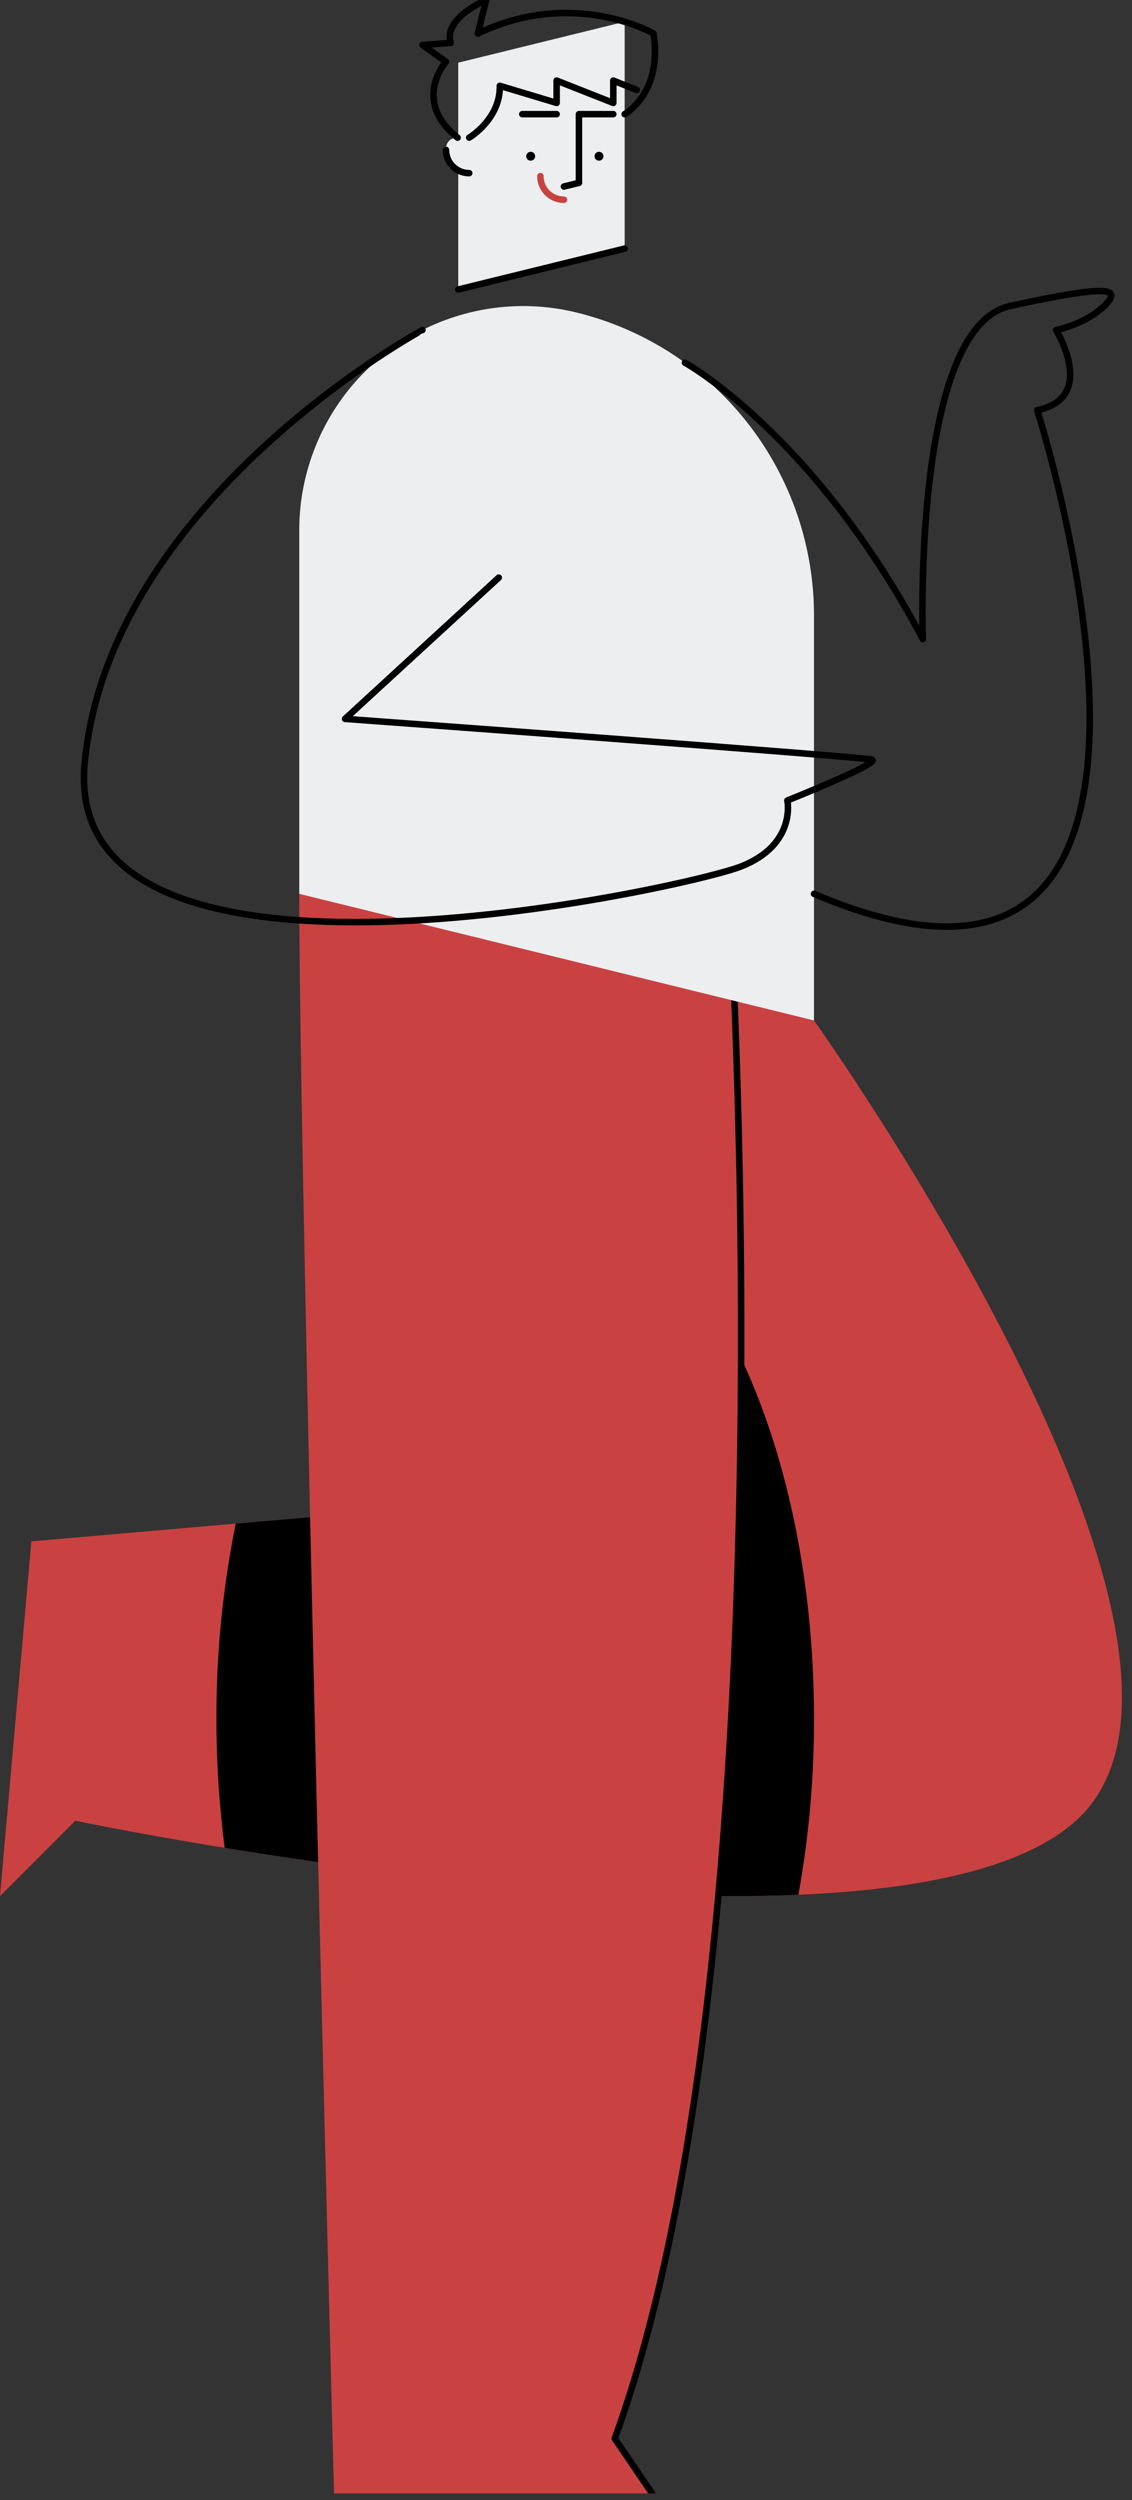 <svg width="87" height="192" fill="none" xmlns="http://www.w3.org/2000/svg"><rect width="100%" height="100%" fill="#333333" stroke="none"/><g clip-path="url(#clip0)"><path d="M43.113 70.227l1.005 44.528-41.707 3.617L0 145.614l5.786-5.786s62.44 13.019 76.905 0c14.465-13.018-20.131-61.46-20.131-61.46" fill="#CA4141"/><path d="M43.567 90.315l.551 24.441-26 2.254a74.693 74.693 0 00-1.483 14.983 76.88 76.88 0 00.635 9.914c11.468 1.868 29.446 4.23 44.092 3.604a75.378 75.378 0 001.198-13.518c0-20.873-8.203-38.213-18.993-41.678z" fill="#000"/><path d="M56.126 70.227s4.867 79.433-8.878 117.042l2.87 4.219H25.672S23 90.453 23 68.645l33.126 1.582z" fill="#CA4141"/><path d="M56.126 70.227s4.867 79.433-8.878 117.042l2.87 4.219" stroke="#000" stroke-width=".5" stroke-linecap="round" stroke-linejoin="round"/><path d="M48.008 8.768V19.09l-12.789 3.143V4.814L48.008 1.67v7.098z" fill="#EDEEEF"/><path d="M40.784 12.34a.342.342 0 100-.684.342.342 0 000 .684zm5.252 0a.342.342 0 100-.684.342.342 0 000 .684z" fill="#000"/><path d="M44.495 14.037V8.768h2.64m-6.995 0h2.64" stroke="#000" stroke-width=".5" stroke-linecap="round" stroke-linejoin="round"/><path d="M36.062 11.468v1.83a1.787 1.787 0 01-1.78-1.95c.1-1.11 1.78-.994 1.78.12z" fill="#EDEEEF"/><path d="M36.062 13.298c-.987 0-1.787-.8-1.787-1.787" stroke="#000" stroke-width=".5" stroke-linecap="round" stroke-linejoin="round"/><path d="M43.34 15.336a1.81 1.81 0 01-1.809-1.809" stroke="#CA4141" stroke-width=".5" stroke-linecap="round" stroke-linejoin="round"/><path d="M48.008 19.091L35.22 22.234m9.275-8.193l-1.154.284" stroke="#000" stroke-width=".5" stroke-linecap="round" stroke-linejoin="round"/><path d="M23 40.72v27.925l39.56 9.724V47.266a23.956 23.956 0 00-18.238-23.263A17.213 17.213 0 0023 40.72z" fill="#EDEEEF"/><path d="M36.062 10.571s2.405-1.434 2.35-3.981l4.368 1.315V6.188l4.355 1.717V6.188l1.805.723" stroke="#000" stroke-width=".5" stroke-linecap="round" stroke-linejoin="round"/><path d="M48.008 8.768s2.94-1.616 2.218-6.196c0 0-6.108-3.536-13.501 0L37.368 0s-3.317 1.366-2.732 3.295l-2.17.16 1.809 1.286s-2.672 2.982.893 5.83m-2.702 14.775S8.438 38.332 6.509 58.583c-1.928 20.251 46.182 9.644 50.454 7.956 4.272-1.688 3.549-5.063 3.549-5.063s7.232-2.893 6.509-3.134c-.723-.24-40.502-3.134-40.502-3.134L38.332 44.36" stroke="#000" stroke-width=".5" stroke-linecap="round" stroke-linejoin="round"/><path d="M52.639 27.852s9.925 5.474 18.283 21.225c0 0-.847-23.939 6.707-25.579 7.554-1.64 8.679-1.413 7.232 0-1.446 1.414-3.696 1.848-3.696 1.848s3.214 5.191-1.447 6.155c0 0 16.471 51.466-17.158 37.144" stroke="#000" stroke-width=".5" stroke-linecap="round" stroke-linejoin="round"/></g><defs><clipPath id="clip0"><path fill="#fff" d="M0 0h86.227v191.488H0z"/></clipPath></defs></svg>